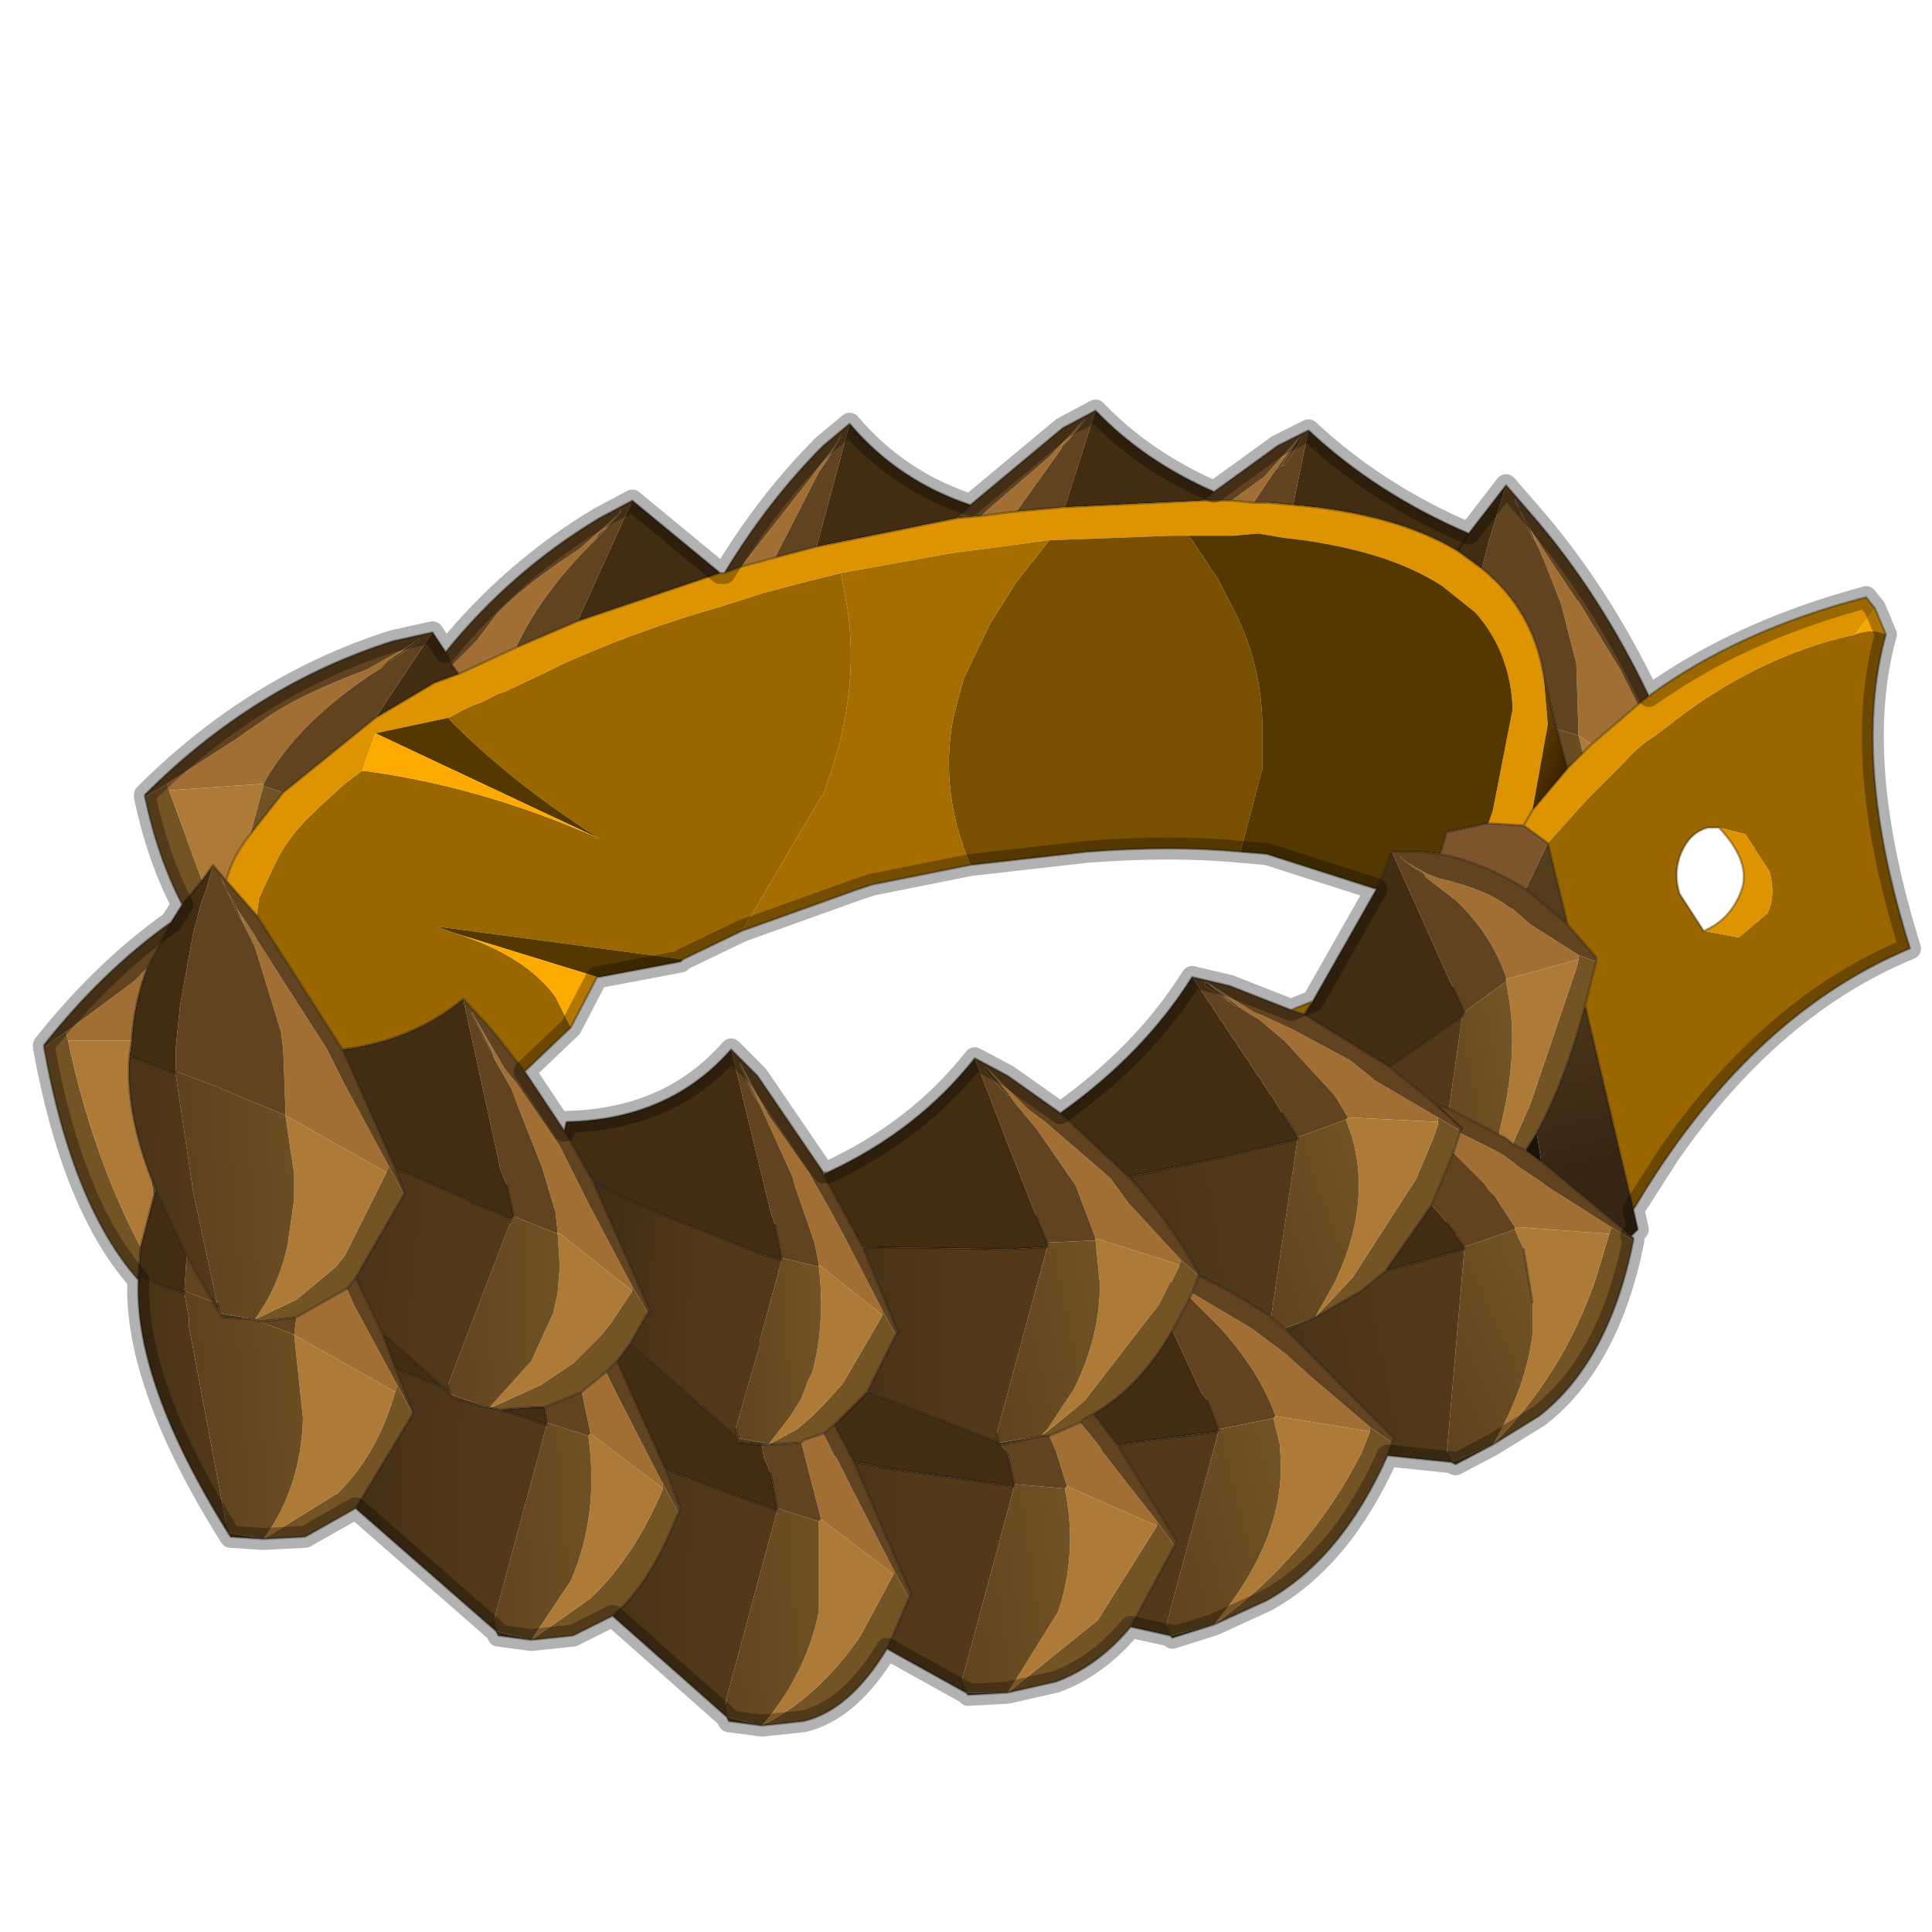 <?xml version="1.0" encoding="UTF-8" standalone="no"?>
<svg xmlns:xlink="http://www.w3.org/1999/xlink" height="440.0px" width="440.0px" xmlns="http://www.w3.org/2000/svg">
  <g transform="matrix(10.0, 0.0, 0.0, 10.0, 0.0, 0.0)">
    <use height="44.0" transform="matrix(1.0, 0.0, 0.0, 1.0, 0.0, 0.0)" width="44.0" xlink:href="#shape0"/>
  </g>
  <defs>
    <g id="shape0" transform="matrix(1.0, 0.0, 0.0, 1.0, 0.0, 0.0)">
      <path d="M44.0 44.0 L0.0 44.0 0.0 0.0 44.0 0.0 44.0 44.0" fill="#33cc33" fill-opacity="0.0" fill-rule="evenodd" stroke="none"/>
      <path d="M34.85 12.05 L35.3 12.75 35.4 12.9 35.9 13.65 35.95 13.7 36.9 15.25 37.3 16.05 36.25 16.95 35.95 16.75 35.9 15.1 35.55 13.75 35.2 12.85 35.05 12.5 34.85 12.05 M22.35 11.75 L22.45 11.65 23.9 10.4 24.7 9.55 24.4 9.95 24.2 10.15 24.15 10.25 23.15 11.65 22.35 11.75 M28.05 11.4 L28.8 10.85 29.6 9.95 29.05 10.7 28.55 11.45 28.05 11.4 M24.95 28.2 L24.5 27.0 23.6 25.7 23.1 25.1 23.0 24.95 22.45 24.3 23.4 25.25 23.8 25.55 25.25 26.8 25.3 26.85 25.7 27.4 26.9 28.7 26.85 28.8 24.95 28.2 M27.45 22.35 L28.55 23.05 28.8 23.15 29.45 23.45 30.75 24.15 31.25 24.55 31.3 24.6 32.75 25.45 32.75 25.55 30.7 25.45 30.4 24.95 29.25 23.7 28.65 23.2 28.55 23.15 28.25 22.95 27.45 22.35 M32.05 19.65 L32.5 19.9 32.75 20.0 Q33.85 20.25 34.35 20.65 L34.45 20.7 34.85 21.05 35.95 21.75 35.95 21.85 34.3 22.3 34.3 22.25 Q33.95 21.25 33.15 20.5 L32.5 20.0 32.45 19.95 32.45 19.9 32.05 19.65 M13.6 12.25 L13.5 12.35 Q12.3 13.55 11.75 14.75 L10.45 15.35 10.3 15.15 10.85 14.6 11.3 14.0 Q11.9 13.35 13.2 12.5 L14.1 11.7 13.85 11.95 13.6 12.2 13.6 12.25 M18.65 10.75 L17.65 12.7 16.9 12.9 17.0 12.75 18.45 10.9 19.05 10.1 18.65 10.75 M9.25 14.75 L8.7 15.2 Q6.8 16.4 6.0 17.85 L3.85 18.0 3.8 17.85 5.35 16.85 6.0 16.4 Q6.75 15.85 8.35 15.25 L9.25 14.75 M5.4 20.7 L5.8 21.3 5.85 21.4 7.45 23.9 7.85 24.7 8.85 26.55 8.8 26.7 6.5 25.4 6.5 25.25 6.45 23.9 6.4 23.5 5.8 21.55 5.6 21.15 5.4 20.7 M1.55 23.7 L1.5 23.5 3.05 22.35 3.35 22.05 Q3.05 22.85 3.0 23.7 L1.55 23.7 M10.8 23.15 L11.5 24.35 11.75 24.65 12.75 26.1 12.95 26.5 13.1 26.8 13.45 27.5 14.4 29.3 14.4 29.4 12.7 28.05 12.65 27.6 12.35 26.6 11.8 25.2 11.65 24.8 11.25 24.1 11.2 23.95 10.8 23.15 M18.65 28.8 L18.55 28.3 18.1 27.0 18.05 26.8 17.3 25.15 16.85 24.2 17.5 25.4 18.45 26.75 18.5 26.85 18.9 27.55 19.25 28.2 20.1 29.85 20.1 29.95 18.65 28.8 M13.25 31.7 L13.8 31.25 14.15 31.95 15.1 33.8 15.1 33.9 13.45 32.65 13.25 31.7 M18.7 34.6 L18.3 33.05 18.25 32.85 18.3 32.8 18.75 32.65 19.0 33.15 19.05 33.2 19.4 33.9 20.35 35.75 20.35 35.85 18.7 34.6 M6.7 30.4 L6.75 30.0 7.9 29.35 8.05 29.7 9.05 31.55 9.0 31.7 6.7 30.4 M36.7 27.95 L36.65 28.1 34.6 27.95 34.5 27.95 34.05 27.25 33.9 27.1 33.8 26.95 33.1 26.25 33.25 25.8 34.05 26.2 34.3 26.35 34.5 26.5 34.55 26.55 35.15 26.95 35.2 27.0 36.7 27.95 M31.2 32.5 L31.2 32.6 29.05 32.25 Q28.65 31.15 27.7 30.15 L27.1 29.55 27.15 29.45 28.5 30.25 29.3 30.85 29.85 31.35 31.2 32.5 M24.6 32.4 L25.05 32.95 25.1 33.05 26.35 34.65 26.35 34.75 24.3 33.85 24.05 33.05 23.9 32.7 24.6 32.4" fill="#a16f33" fill-rule="evenodd" stroke="none"/>
      <path d="M34.95 12.3 L34.9 12.25 34.6 11.6 34.5 11.4 34.5 11.35 34.6 11.6 34.8 11.95 34.95 12.3 M24.7 9.55 L24.7 9.6 24.4 9.95 24.7 9.55 M29.6 9.95 L29.65 10.0 29.25 10.6 29.2 10.6 29.6 9.95 M23.0 24.95 L22.95 24.95 22.4 24.35 22.45 24.3 23.0 24.95 M28.05 22.85 L27.45 22.45 27.45 22.35 28.05 22.85 M32.45 19.9 L32.4 19.9 31.9 19.55 31.9 19.5 32.0 19.6 32.05 19.65 32.45 19.9 M13.85 11.95 L13.65 12.2 13.6 12.2 13.85 11.95 M19.05 10.1 L19.15 9.9 19.15 9.95 18.8 10.55 18.75 10.6 19.05 10.1 M8.85 15.05 L9.55 14.55 9.55 14.6 8.9 15.05 8.85 15.05 M5.5 20.95 L5.45 20.9 5.15 20.25 5.05 20.05 5.05 20.0 5.15 20.25 5.35 20.6 5.5 20.95 M5.0 29.9 L5.8 30.05 5.05 30.0 5.0 29.9 M11.2 23.95 L11.15 23.9 10.75 23.1 10.75 23.05 10.8 23.15 11.2 23.95 M17.2 25.0 L17.15 24.95 16.85 24.25 16.85 24.2 17.2 25.0 M16.8 32.75 L17.35 32.85 17.5 32.9 17.35 32.9 16.8 32.85 16.8 32.75 M10.25 31.75 L11.1 32.05 10.3 31.85 10.25 31.75 M22.8 32.9 L22.75 32.85 22.8 32.85 23.7 32.7 22.85 32.9 22.8 32.9 M5.2 34.9 L6.0 35.05 5.25 35.0 5.2 34.9 M16.55 39.1 L17.35 39.3 16.6 39.2 16.55 39.1 M12.1 37.35 L11.35 37.25 11.3 37.15 12.1 37.35 M34.0 32.9 L33.15 33.35 33.05 33.3 34.0 32.9 M27.65 37.0 L26.7 37.3 26.65 37.25 27.65 37.0 M22.95 38.55 L22.05 38.6 22.0 38.55 22.95 38.55 M29.3 30.3 L29.25 30.25 29.95 30.0 29.3 30.3" fill="#523919" fill-rule="evenodd" stroke="none"/>
      <path d="M34.8 11.95 L34.85 12.05 35.05 12.5 34.95 12.3 34.8 11.95 M29.2 10.6 L29.05 10.7 29.6 9.95 29.2 10.6 M28.25 22.95 L28.1 22.9 28.05 22.85 27.45 22.35 28.25 22.95 M14.1 11.7 L14.15 11.6 14.15 11.65 13.65 12.2 13.85 11.95 14.1 11.7 M18.75 10.6 L18.65 10.75 19.05 10.1 18.75 10.6 M8.85 15.05 L8.7 15.2 9.25 14.75 9.55 14.55 8.85 15.05 M5.35 20.6 L5.4 20.7 5.6 21.15 5.5 20.95 5.35 20.6 M17.3 25.15 L17.2 25.0 16.85 24.2 17.3 25.15" fill="#664820" fill-rule="evenodd" stroke="none"/>
      <path d="M35.7 21.05 L36.35 21.8 36.35 21.9 35.95 21.75 34.85 21.05 34.45 20.7 34.35 20.65 Q33.85 20.25 32.75 20.0 L32.5 19.9 32.05 19.65 32.0 19.6 31.9 19.5 31.9 19.55 32.4 19.9 32.45 19.9 32.45 19.95 32.5 20.0 33.15 20.5 Q33.95 21.25 34.3 22.25 L34.3 22.3 34.3 22.35 33.35 23.05 33.1 22.5 33.0 22.3 31.7 19.4 32.4 19.4 32.8 19.45 Q33.8 19.65 34.75 20.25 L35.7 21.05 M34.8 11.95 L34.6 11.6 34.5 11.35 34.5 11.4 34.6 11.6 34.9 12.25 34.95 12.3 35.05 12.5 35.2 12.85 35.55 13.75 35.9 15.1 35.95 16.75 35.45 16.6 35.15 15.35 35.1 15.1 Q34.8 13.8 33.75 12.95 L33.9 12.35 34.3 11.05 34.95 11.8 Q36.45 13.55 37.55 15.85 L37.3 16.05 36.9 15.25 35.95 13.7 35.9 13.65 35.4 12.9 35.3 12.75 34.85 12.05 34.8 11.95 M21.8 11.8 L22.1 11.5 24.2 9.75 24.95 9.35 24.25 11.55 23.15 11.65 24.15 10.25 24.2 10.15 24.4 9.95 24.7 9.6 24.7 9.55 23.9 10.4 22.45 11.65 22.35 11.75 21.8 11.8 M19.35 9.65 L18.6 12.45 17.65 12.7 18.65 10.75 18.75 10.6 18.8 10.55 19.15 9.95 19.15 9.9 19.05 10.1 18.45 10.9 17.0 12.75 16.9 12.9 16.5 13.05 Q17.5 11.4 18.75 10.15 L19.35 9.65 M27.4 11.4 L27.65 11.2 29.1 10.15 29.8 9.8 29.45 11.5 28.9 11.45 28.55 11.45 29.05 10.7 29.2 10.6 29.25 10.6 29.65 10.0 29.6 9.95 28.8 10.85 28.05 11.4 27.4 11.4 M22.2 24.1 L22.95 24.5 24.15 25.35 25.7 26.8 Q26.6 27.75 27.3 29.0 L27.3 29.05 26.9 28.7 25.7 27.4 25.3 26.85 25.25 26.8 23.8 25.55 23.4 25.25 22.45 24.3 22.4 24.35 22.95 24.95 23.0 24.95 23.1 25.1 23.6 25.7 24.5 27.0 24.95 28.2 24.95 28.25 23.85 28.3 23.6 27.7 23.5 27.45 22.95 26.05 22.2 24.1 M27.15 22.25 L28.0 22.45 29.4 23.0 29.7 23.1 31.65 24.3 32.7 25.15 33.3 25.7 33.25 25.75 33.3 25.7 32.7 25.15 33.0 25.25 34.15 25.85 Q34.3 25.9 34.45 26.05 L34.75 26.2 35.1 26.45 37.15 28.15 37.2 28.2 37.2 28.25 36.7 27.95 35.2 27.0 35.15 26.95 34.55 26.55 34.5 26.5 34.3 26.35 34.05 26.2 33.25 25.8 33.25 25.75 32.75 25.45 31.3 24.6 31.25 24.55 30.75 24.15 29.45 23.45 28.8 23.15 28.55 23.05 27.45 22.35 27.45 22.45 28.05 22.85 28.1 22.9 28.25 22.95 28.55 23.15 28.65 23.2 29.25 23.7 30.4 24.95 30.7 25.45 30.65 25.5 29.55 25.9 29.2 25.35 29.05 25.1 27.15 22.25 M13.6 12.25 L13.65 12.2 14.15 11.65 14.15 11.6 14.1 11.7 13.2 12.5 Q11.9 13.35 11.3 14.0 L10.85 14.6 10.3 15.15 10.15 14.85 Q11.65 13.0 13.65 11.8 L14.4 11.4 13.15 14.15 11.75 14.75 Q12.3 13.55 13.5 12.35 L13.6 12.25 M8.7 15.2 L8.85 15.05 8.9 15.05 9.55 14.6 9.55 14.55 9.25 14.75 8.35 15.25 Q6.75 15.85 6.0 16.4 L5.35 16.85 3.8 17.85 3.3 18.15 3.3 18.1 Q5.8 15.6 8.95 14.6 L9.85 14.4 8.55 16.35 6.45 18.05 6.0 17.9 6.0 17.85 Q6.8 16.4 8.7 15.2 M5.35 20.6 L5.15 20.25 5.05 20.0 5.05 20.05 5.15 20.25 5.45 20.9 5.5 20.95 5.6 21.15 5.8 21.55 6.4 23.5 6.45 23.9 6.5 25.25 6.5 25.4 5.05 24.8 4.95 24.75 4.0 24.4 4.0 23.9 4.1 22.9 4.4 21.25 4.6 20.5 4.7 20.25 4.85 19.7 5.15 20.05 5.5 20.45 5.85 20.85 7.8 23.9 9.0 26.6 9.2 27.15 9.2 27.2 8.85 26.55 7.85 24.7 7.45 23.9 5.85 21.4 5.8 21.3 5.4 20.7 5.35 20.6 M1.5 23.5 L1.0 23.85 1.0 23.8 Q2.35 22.1 3.9 21.0 L3.35 22.05 3.05 22.35 1.5 23.5 M4.25 28.6 L4.85 29.65 4.2 29.4 4.25 28.6 M10.8 23.15 L10.75 23.05 10.75 23.1 11.15 23.9 11.2 23.95 11.25 24.1 11.65 24.8 11.8 25.2 12.35 26.6 12.65 27.6 12.7 28.05 12.7 28.1 11.7 27.7 11.55 27.0 11.4 26.65 10.55 22.75 11.2 23.45 11.95 24.4 12.85 25.75 13.5 26.9 14.8 29.85 14.75 29.9 14.4 29.3 13.45 27.5 13.1 26.8 12.95 26.5 12.75 26.1 11.75 24.65 11.5 24.35 10.8 23.15 M16.65 23.9 L17.25 24.5 18.75 26.7 18.75 26.75 19.65 28.4 20.45 30.35 20.4 30.4 20.1 29.85 19.25 28.2 18.9 27.55 18.5 26.85 18.45 26.75 17.5 25.4 16.85 24.2 16.85 24.25 17.15 24.95 17.2 25.0 17.3 25.15 18.05 26.8 18.1 27.0 18.55 28.3 18.65 28.8 18.65 28.85 17.8 28.65 17.65 27.9 17.55 27.6 16.65 23.9 M17.35 32.9 L17.5 32.9 18.25 32.85 18.3 33.05 18.7 34.6 18.65 34.65 17.7 34.35 17.55 33.55 17.4 33.2 17.35 32.9 M13.25 31.7 L13.45 32.65 13.4 32.7 12.45 32.4 12.4 32.05 13.25 31.7 M15.1 33.8 L14.15 31.95 13.8 31.25 14.05 31.0 15.15 33.45 15.5 34.35 15.45 34.45 15.1 33.8 M9.0 31.15 L9.4 32.15 9.4 32.2 9.05 31.55 8.05 29.7 7.9 29.35 8.1 29.1 8.7 30.35 9.0 31.15 M19.0 32.45 L19.45 33.3 20.75 36.3 20.7 36.4 20.35 35.75 19.4 33.9 19.05 33.2 19.0 33.15 18.75 32.65 19.0 32.45 M23.1 33.8 L22.95 33.15 22.9 33.05 22.8 32.9 22.85 32.9 23.7 32.7 23.9 32.7 24.05 33.05 24.3 33.85 24.25 33.9 23.1 33.8 M6.7 30.4 L6.6 30.35 5.9 30.1 6.75 30.0 6.7 30.4 M33.1 26.25 L33.8 26.95 33.9 27.1 34.05 27.25 34.5 27.95 34.5 28.0 33.35 28.4 33.15 28.15 33.15 28.1 32.95 27.85 32.75 27.6 32.7 27.55 32.6 27.45 33.1 26.25 M31.2 32.5 L29.85 31.35 29.3 30.85 28.5 30.25 27.15 29.45 27.3 29.05 Q28.15 29.45 28.95 30.0 L29.25 30.25 29.3 30.3 31.75 32.75 31.7 32.85 31.2 32.5 M27.1 29.55 L27.7 30.15 Q28.65 31.15 29.05 32.25 L29.0 32.3 27.75 32.55 27.5 31.9 27.35 31.7 26.7 30.3 27.1 29.55 M24.6 32.4 L24.7 32.3 24.9 32.2 25.45 32.9 26.8 35.1 26.75 35.2 26.35 34.65 25.1 33.05 25.05 32.95 24.6 32.4" fill="#61441f" fill-rule="evenodd" stroke="none"/>
      <path d="M32.45 19.9 L32.45 19.95 32.45 19.9 M13.65 12.2 L13.6 12.25 13.6 12.2 13.65 12.2" fill="#523a1a" fill-rule="evenodd" stroke="none"/>
      <path d="M36.35 21.9 L36.1 22.9 Q35.65 24.6 35.0 25.8 L34.75 26.2 34.45 26.05 34.85 25.15 35.9 22.05 35.95 21.85 35.95 21.75 36.35 21.9 M26.9 28.7 L27.3 29.05 27.15 29.45 27.1 29.55 26.7 30.3 Q25.95 31.6 24.9 32.2 L24.7 32.3 24.6 32.4 23.9 32.7 23.7 32.7 23.85 32.6 24.4 32.15 24.7 31.9 26.4 29.7 26.65 29.2 26.7 29.2 26.7 29.15 26.85 28.85 26.85 28.8 26.9 28.7 M32.75 25.45 L33.25 25.75 33.25 25.8 33.1 26.25 32.6 27.45 31.55 28.95 31.0 29.4 29.95 30.0 30.8 29.1 32.25 26.85 32.65 25.9 32.75 25.6 32.75 25.55 32.75 25.45 M3.3 18.15 L3.8 17.85 3.85 18.0 4.6 20.05 4.15 20.6 Q3.6 19.55 3.3 18.15 M8.85 26.55 L9.2 27.2 8.1 29.1 7.9 29.35 6.75 30.0 5.9 30.1 5.8 30.05 6.75 29.6 7.65 28.85 7.85 28.6 8.8 26.7 8.85 26.55 M1.5 23.5 L1.55 23.7 Q2.1 26.3 3.2 28.4 L3.15 29.05 3.15 29.15 Q1.65 27.45 1.0 23.85 L1.5 23.5 M14.4 29.3 L14.75 29.9 14.35 30.6 14.05 31.0 13.8 31.25 13.25 31.7 12.4 32.05 12.1 32.05 11.4 32.1 11.1 32.05 11.2 32.05 12.3 31.55 13.05 31.05 13.45 30.65 13.7 30.4 13.9 30.15 14.4 29.4 14.4 29.3 M20.1 29.85 L20.4 30.4 19.75 31.7 19.0 32.45 18.75 32.65 18.3 32.8 18.25 32.85 17.5 32.9 18.15 32.55 18.5 32.25 18.75 32.0 19.2 31.5 20.1 29.95 20.1 29.85 M15.1 33.9 L15.1 33.8 15.45 34.45 Q14.8 36.1 13.95 36.8 L13.05 37.25 12.1 37.35 13.45 36.4 Q14.45 35.45 15.1 33.9 M9.4 32.2 L8.1 34.35 6.95 35.0 6.0 35.05 7.7 34.0 Q8.6 33.1 9.0 31.7 L9.05 31.55 9.4 32.2 M20.35 35.85 L20.35 35.75 20.7 36.4 20.2 37.55 Q19.35 38.95 18.3 39.2 L17.35 39.3 Q18.65 38.65 19.6 37.25 L20.35 35.85 M36.7 27.95 L37.2 28.25 Q36.65 31.0 35.05 32.25 L34.0 32.9 Q35.6 31.3 36.35 29.1 L36.65 28.1 36.7 27.95 M31.6 33.15 Q30.55 35.5 28.85 36.45 L27.65 37.0 Q29.8 35.45 31.0 33.1 L31.2 32.6 31.2 32.5 31.7 32.85 31.6 33.15 M25.75 37.05 Q25.0 37.95 24.05 38.3 L22.95 38.55 25.0 36.9 26.35 34.75 26.35 34.65 26.75 35.2 25.75 37.05" fill="#745425" fill-rule="evenodd" stroke="none"/>
      <path d="M34.3 11.05 L33.9 12.35 33.75 12.95 33.2 12.55 33.45 12.15 34.3 11.05 M29.8 9.8 Q31.35 11.25 33.45 12.15 L33.2 12.55 Q31.8 11.7 29.45 11.5 L29.8 9.8 M22.1 11.5 L21.8 11.8 18.6 12.45 19.35 9.65 Q20.45 10.95 22.1 11.5 M24.25 11.55 L24.95 9.35 Q26.05 10.5 27.65 11.2 L27.4 11.4 24.25 11.55 M31.35 20.25 L31.7 19.4 33.0 22.3 33.1 22.5 33.35 23.05 33.3 23.15 31.65 24.3 29.7 23.1 29.9 22.8 31.35 20.25 M22.2 24.1 L22.95 26.05 23.5 27.45 23.6 27.7 23.85 28.3 23.85 28.4 23.0 28.45 19.65 28.4 18.75 26.75 18.85 26.7 Q20.9 25.75 22.2 24.1 M25.7 26.8 L24.15 25.35 Q26.05 24.0 27.15 22.25 L29.05 25.1 29.2 25.35 29.55 25.9 29.55 25.95 27.65 26.4 25.7 26.8 M13.15 14.15 L14.4 11.4 16.4 13.05 13.15 14.15 M10.15 14.85 L10.3 15.15 10.45 15.35 9.9 15.55 8.55 16.35 9.85 14.4 10.15 14.85 M3.9 21.0 L4.15 20.6 4.6 20.05 4.85 19.7 4.7 20.25 4.6 20.5 4.4 21.25 4.1 22.9 4.0 23.9 4.0 24.4 4.0 24.45 3.6 24.3 2.95 24.05 3.0 23.7 Q3.05 22.85 3.35 22.05 L3.9 21.0 M9.0 26.6 L7.8 23.9 Q9.4 23.7 10.55 22.75 L11.4 26.65 11.55 27.0 11.7 27.7 11.65 27.75 11.6 27.75 11.5 27.7 11.3 27.6 10.75 27.4 10.7 27.35 9.0 26.6 M3.15 29.05 L3.2 28.4 3.5 27.25 3.55 27.1 4.25 28.6 4.2 29.4 4.2 29.45 4.05 29.4 3.75 29.3 3.15 29.05 M13.5 26.9 L12.85 25.75 12.9 25.55 Q15.25 25.5 16.65 23.9 L17.55 27.6 17.65 27.9 17.8 28.65 17.8 28.7 17.3 28.55 15.3 27.75 Q14.2 27.3 13.5 26.9 M14.35 30.6 L16.8 32.75 16.8 32.85 17.35 32.9 17.4 33.2 17.55 33.55 17.7 34.35 17.7 34.4 16.45 33.95 15.15 33.45 14.05 31.0 14.35 30.6 M11.4 32.1 L12.1 32.05 12.4 32.05 12.45 32.4 12.45 32.45 11.85 32.25 11.5 32.15 11.4 32.1 M10.1 31.6 L9.0 31.15 8.7 30.35 10.1 31.6 M19.0 32.45 L19.75 31.7 22.75 32.85 22.8 32.9 22.9 33.05 22.95 33.15 23.1 33.8 23.1 33.85 20.25 33.45 19.8 33.35 19.45 33.3 19.0 32.45 M31.55 28.95 L32.6 27.45 32.7 27.55 32.75 27.6 32.95 27.85 33.15 28.1 33.15 28.15 33.35 28.4 33.35 28.45 31.55 28.95 M27.75 32.55 L27.75 32.6 27.35 32.65 25.45 32.9 24.9 32.2 Q25.95 31.6 26.7 30.3 L27.35 31.7 27.5 31.9 27.75 32.55" fill="#422d13" fill-rule="evenodd" stroke="none"/>
      <path d="M24.95 28.25 L24.95 28.2 26.85 28.8 26.85 28.85 26.7 29.15 26.7 29.2 26.65 29.2 26.4 29.7 24.7 31.9 24.4 32.15 23.85 32.6 23.7 32.7 23.85 32.55 24.25 31.95 24.45 31.65 Q25.05 30.45 25.05 29.25 L24.95 28.25 M35.95 16.75 L36.25 16.95 36.05 17.15 35.95 16.75 M34.3 22.3 L35.95 21.85 35.9 22.05 34.85 25.15 34.45 26.05 Q34.3 25.9 34.15 25.85 L34.15 25.75 Q34.6 24.0 34.35 22.65 L34.3 22.35 34.3 22.3 M6.0 17.85 L6.0 17.9 5.7 19.0 Q5.3 19.5 5.15 20.05 L4.85 19.7 4.6 20.05 3.85 18.0 6.0 17.85 M3.2 28.4 Q2.1 26.3 1.55 23.7 L3.0 23.7 2.95 24.05 Q2.85 25.3 3.45 26.85 L3.5 27.25 3.2 28.4 M5.8 30.05 Q6.35 29.3 6.55 28.35 L6.7 27.3 6.7 26.75 6.5 25.4 8.8 26.7 7.85 28.6 7.65 28.85 6.75 29.6 5.8 30.05 M12.7 28.1 L12.7 28.05 14.4 29.4 13.9 30.15 13.7 30.4 13.45 30.65 13.05 31.05 12.3 31.55 11.2 32.05 11.1 32.05 11.15 32.05 12.1 31.0 12.6 29.9 12.7 29.45 12.75 28.85 12.7 28.1 M18.65 28.85 L18.65 28.8 20.1 29.95 19.2 31.5 18.75 32.0 18.5 32.25 18.15 32.55 17.5 32.9 18.0 32.25 18.25 31.85 18.4 31.45 18.5 31.25 Q18.8 30.15 18.65 28.85 M13.45 32.65 L15.1 33.9 Q14.45 35.45 13.45 36.4 L12.1 37.35 13.0 36.0 Q13.65 34.5 13.4 32.7 L13.45 32.65 M18.7 34.6 L20.35 35.85 19.6 37.25 Q18.65 38.65 17.35 39.3 18.35 38.15 18.65 36.7 L18.65 34.65 18.7 34.6 M6.0 35.05 Q6.85 33.9 6.9 32.3 L6.7 30.4 9.0 31.7 Q8.6 33.1 7.7 34.0 L6.0 35.05 M34.5 27.95 L34.6 27.95 36.65 28.1 36.35 29.1 Q35.6 31.3 34.0 32.9 34.75 31.6 34.9 30.4 L34.9 29.65 34.7 28.45 34.5 28.0 34.5 27.95 M32.75 25.55 L32.75 25.6 32.65 25.9 32.25 26.85 30.8 29.1 29.95 30.0 30.4 29.2 Q31.35 27.2 30.65 25.5 L30.7 25.45 32.75 25.55 M29.05 32.25 L31.2 32.6 31.0 33.1 Q29.8 35.45 27.65 37.0 29.35 34.95 29.15 33.0 L29.15 32.9 29.0 32.3 29.05 32.25 M24.3 33.85 L26.35 34.75 25.0 36.9 22.95 38.55 24.1 36.7 Q24.55 35.35 24.25 33.9 L24.3 33.85" fill="#ad7a37" fill-rule="evenodd" stroke="none"/>
      <path d="M6.0 17.9 L6.45 18.05 5.7 19.0 6.0 17.9" fill="url(#gradient0)" fill-rule="evenodd" stroke="none"/>
      <path d="M3.45 26.85 L3.55 27.1 3.5 27.25 3.45 26.85" fill="url(#gradient1)" fill-rule="evenodd" stroke="none"/>
      <path d="M35.45 16.6 L35.95 16.75 36.05 17.15 35.7 17.5 35.45 16.6" fill="url(#gradient2)" fill-rule="evenodd" stroke="none"/>
      <path d="M42.95 14.45 Q42.65 14.3 42.25 14.45 L42.7 13.85 42.95 14.45" fill="#f9a800" fill-rule="evenodd" stroke="none"/>
      <path d="M42.25 14.45 Q42.65 14.3 42.95 14.45 42.15 17.3 43.5 21.6 39.8 23.15 37.2 27.55 L36.1 22.9 36.35 21.9 36.35 21.8 35.7 21.05 35.25 19.2 36.15 18.2 37.0 17.35 Q37.3 17.0 37.7 16.75 L37.9 16.6 Q39.95 14.95 42.25 14.45 M38.8 21.2 L39.6 21.35 40.25 20.8 Q40.45 20.4 40.3 19.85 L39.75 19.0 39.15 18.85 38.9 18.85 Q38.5 18.95 38.3 19.4 38.1 19.85 38.25 20.35 L38.8 21.2 M5.85 20.85 L5.85 20.8 5.9 20.45 6.25 19.7 Q6.55 19.05 7.15 18.5 L7.25 18.4 7.85 17.85 8.25 17.55 Q10.95 17.9 13.65 19.1 11.55 17.75 10.2 16.35 L10.4 16.25 Q10.65 16.1 10.95 16.0 L11.35 15.8 11.5 15.75 12.35 15.35 12.75 15.15 Q14.3 14.45 15.95 13.95 L16.3 13.85 17.4 13.5 18.35 13.25 19.15 13.05 19.3 13.85 Q19.55 15.55 19.0 17.35 L18.75 18.1 18.7 18.15 16.9 21.2 15.55 21.85 9.95 21.1 10.35 21.25 Q11.95 21.75 12.65 22.7 L13.0 23.4 11.95 24.4 11.2 23.45 10.55 22.75 Q9.4 23.7 7.8 23.9 L5.85 20.85" fill="#996600" fill-rule="evenodd" stroke="none"/>
      <path d="M42.7 13.85 L42.25 14.45 Q39.95 14.95 37.9 16.6 L37.7 16.75 Q37.3 17.0 37.0 17.35 L36.15 18.2 35.25 19.2 34.7 18.8 33.9 18.75 34.0 18.45 34.45 16.15 Q34.4 14.85 33.6 13.95 L32.85 13.35 Q31.55 12.5 29.25 12.25 L28.65 12.15 28.1 12.2 27.25 12.2 27.05 12.2 26.7 12.2 24.0 12.3 23.9 12.3 22.8 12.45 21.65 12.6 21.1 12.7 19.15 13.05 18.35 13.25 17.4 13.5 16.3 13.85 15.95 13.95 Q14.3 14.45 12.75 15.15 L12.35 15.35 11.5 15.75 11.35 15.8 10.95 16.0 Q10.65 16.1 10.4 16.25 L10.2 16.35 8.55 16.7 8.25 17.55 7.85 17.85 7.25 18.4 7.15 18.5 Q6.55 19.05 6.25 19.7 L5.9 20.45 5.85 20.8 5.85 20.85 5.5 20.45 5.15 20.05 Q5.3 19.5 5.7 19.0 L6.45 18.05 8.55 16.35 9.9 15.55 10.45 15.35 11.75 14.75 13.15 14.15 16.4 13.05 16.5 13.05 16.9 12.9 17.65 12.7 18.6 12.45 21.8 11.8 22.35 11.75 23.15 11.65 24.25 11.55 27.4 11.4 28.05 11.4 28.55 11.45 28.9 11.45 29.45 11.5 Q31.8 11.7 33.2 12.55 L33.75 12.95 Q34.8 13.8 35.1 15.1 L35.15 15.35 35.25 16.5 34.9 18.45 34.7 18.8 34.9 18.45 35.7 17.5 36.05 17.15 36.25 16.95 37.3 16.05 37.55 15.85 Q39.6 14.35 42.5 13.6 L42.7 13.85 M39.15 18.85 L39.75 19.0 40.3 19.85 Q40.45 20.4 40.25 20.8 L39.6 21.35 38.8 21.2 Q39.4 20.95 39.65 20.3 39.9 19.65 39.15 18.85 M18.75 26.75 L18.75 26.7 18.85 26.7 18.75 26.75" fill="#de9400" fill-rule="evenodd" stroke="none"/>
      <path d="M23.9 12.3 L24.0 12.3 26.7 12.2 27.05 12.2 27.15 12.3 27.75 13.2 28.0 13.7 Q28.75 15.05 28.75 16.6 L28.75 17.1 28.75 17.5 28.25 19.4 Q26.7 19.25 24.75 19.4 L22.1 19.7 Q21.4 18.05 21.7 16.4 L21.8 16.0 21.95 15.45 22.55 14.2 23.15 13.25 23.9 12.3" fill="#785000" fill-rule="evenodd" stroke="none"/>
      <path d="M27.05 12.2 L27.25 12.2 28.1 12.2 28.65 12.15 29.25 12.25 Q31.55 12.5 32.85 13.35 L33.6 13.95 Q34.4 14.85 34.45 16.15 L34.0 18.45 33.9 18.75 33.2 18.9 32.95 18.95 32.8 19.45 32.4 19.4 31.7 19.4 31.35 20.25 28.85 19.45 28.25 19.4 28.75 17.5 28.75 17.1 28.75 16.6 Q28.75 15.05 28.0 13.7 L27.75 13.2 27.15 12.3 27.05 12.2 M8.55 16.7 L10.2 16.35 Q11.55 17.75 13.65 19.1 L8.55 16.7 M15.55 21.85 L15.5 21.9 13.65 22.25 13.6 22.25 10.35 21.25 9.95 21.1 15.55 21.85" fill="#543800" fill-rule="evenodd" stroke="none"/>
      <path d="M29.4 23.0 L29.9 22.8 29.7 23.1 29.4 23.0" fill="url(#gradient3)" fill-rule="evenodd" stroke="none"/>
      <path d="M35.15 15.35 L35.45 16.6 35.7 17.5 34.9 18.45 35.25 16.5 35.15 15.35" fill="url(#gradient4)" fill-rule="evenodd" stroke="none"/>
      <path d="M33.9 18.75 L34.7 18.8 35.25 19.2 34.75 20.25 Q33.8 19.65 32.8 19.45 L32.95 18.95 33.2 18.9 33.9 18.75" fill="#7e542c" fill-rule="evenodd" stroke="none"/>
      <path d="M35.25 19.2 L35.7 21.05 34.75 20.25 35.25 19.2 M36.1 22.9 L37.2 27.55 37.3 28.0 37.15 28.15 35.1 26.45 35.0 25.8 Q35.65 24.6 36.1 22.9" fill="url(#gradient5)" fill-rule="evenodd" stroke="none"/>
      <path d="M35.1 26.45 L34.75 26.2 35.0 25.8 35.1 26.45" fill="url(#gradient6)" fill-rule="evenodd" stroke="none"/>
      <path d="M23.9 12.3 L23.15 13.25 22.55 14.2 21.95 15.45 21.8 16.0 21.7 16.4 Q21.4 18.05 22.1 19.7 L19.85 20.15 19.55 20.25 16.9 21.2 18.7 18.15 18.75 18.1 19.0 17.35 Q19.55 15.55 19.3 13.85 L19.15 13.05 21.1 12.7 21.65 12.6 22.8 12.45 23.9 12.3" fill="#a66e00" fill-rule="evenodd" stroke="none"/>
      <path d="M8.25 17.55 L8.55 16.7 13.65 19.1 Q10.95 17.9 8.25 17.55 M13.6 22.25 L13.0 23.4 12.65 22.7 Q11.95 21.75 10.35 21.25 L13.6 22.25" fill="#ffaa00" fill-rule="evenodd" stroke="none"/>
      <path d="M33.35 23.05 L34.3 22.35 34.35 22.65 Q34.6 24.0 34.15 25.75 L34.15 25.85 33.0 25.25 33.3 23.15 33.35 23.05" fill="url(#gradient7)" fill-rule="evenodd" stroke="none"/>
      <path d="M32.7 25.15 L31.65 24.3 33.3 23.15 33.0 25.25 32.7 25.15" fill="url(#gradient8)" fill-rule="evenodd" stroke="none"/>
      <path d="M34.5 28.0 L34.7 28.45 34.9 29.65 34.9 30.4 Q34.75 31.6 34.0 32.9 L33.05 33.3 32.95 33.1 33.35 28.45 33.35 28.4 34.5 28.0" fill="url(#gradient9)" fill-rule="evenodd" stroke="none"/>
      <path d="M29.95 30.0 L31.0 29.4 31.55 28.95 33.35 28.45 32.95 33.1 33.05 33.3 31.6 33.15 31.7 32.85 31.75 32.75 29.3 30.3 29.95 30.0" fill="url(#gradient10)" fill-rule="evenodd" stroke="none"/>
      <path d="M30.65 25.5 Q31.35 27.2 30.4 29.2 L29.95 30.0 29.25 30.25 28.95 30.0 29.55 25.95 29.55 25.9 30.65 25.5" fill="url(#gradient11)" fill-rule="evenodd" stroke="none"/>
      <path d="M27.3 29.05 L27.3 29.0 Q26.6 27.75 25.7 26.8 L27.65 26.4 29.55 25.95 28.95 30.0 Q28.15 29.45 27.3 29.05" fill="url(#gradient12)" fill-rule="evenodd" stroke="none"/>
      <path d="M29.0 32.3 L29.15 32.9 29.15 33.0 Q29.35 34.95 27.65 37.0 L26.65 37.25 26.55 37.05 27.75 32.6 27.75 32.55 29.0 32.3" fill="url(#gradient13)" fill-rule="evenodd" stroke="none"/>
      <path d="M26.65 37.25 L25.75 37.05 26.75 35.2 26.8 35.1 25.45 32.9 27.35 32.65 27.75 32.6 26.55 37.05 26.65 37.25" fill="url(#gradient14)" fill-rule="evenodd" stroke="none"/>
      <path d="M19.45 33.3 L19.8 33.35 20.25 33.45 23.1 33.85 21.9 38.3 22.0 38.55 20.2 37.55 20.7 36.4 20.75 36.3 19.45 33.3" fill="url(#gradient15)" fill-rule="evenodd" stroke="none"/>
      <path d="M23.1 33.85 L23.1 33.8 24.25 33.9 Q24.55 35.35 24.1 36.7 L22.95 38.55 22.0 38.55 21.9 38.3 23.1 33.85" fill="url(#gradient16)" fill-rule="evenodd" stroke="none"/>
      <path d="M20.4 30.4 L20.45 30.35 19.65 28.4 23.0 28.45 23.85 28.4 22.7 32.65 22.75 32.85 19.75 31.7 20.4 30.4" fill="url(#gradient17)" fill-rule="evenodd" stroke="none"/>
      <path d="M23.85 28.3 L24.95 28.25 25.05 29.25 Q25.05 30.45 24.45 31.65 L24.25 31.95 23.85 32.55 23.7 32.7 22.8 32.85 22.75 32.85 22.7 32.65 23.85 28.4 23.85 28.3" fill="url(#gradient18)" fill-rule="evenodd" stroke="none"/>
      <path d="M15.15 33.45 L16.45 33.95 17.7 34.4 16.5 38.85 16.55 39.1 13.95 36.8 Q14.8 36.1 15.45 34.45 L15.5 34.35 15.15 33.45" fill="url(#gradient19)" fill-rule="evenodd" stroke="none"/>
      <path d="M17.7 34.4 L17.7 34.35 18.65 34.65 18.65 36.7 Q18.35 38.15 17.35 39.3 L16.55 39.1 16.5 38.85 17.7 34.4" fill="url(#gradient20)" fill-rule="evenodd" stroke="none"/>
      <path d="M17.8 28.65 L18.65 28.85 Q18.8 30.15 18.5 31.25 L18.4 31.45 18.25 31.85 18.0 32.25 17.5 32.9 17.35 32.85 16.8 32.75 16.75 32.55 17.3 30.65 17.3 30.55 17.8 28.7 17.8 28.65" fill="url(#gradient21)" fill-rule="evenodd" stroke="none"/>
      <path d="M14.75 29.9 L14.8 29.85 13.5 26.9 Q14.2 27.3 15.3 27.75 L17.3 28.55 17.8 28.7 17.3 30.55 17.3 30.65 16.75 32.55 16.8 32.75 14.35 30.6 14.75 29.9" fill="url(#gradient22)" fill-rule="evenodd" stroke="none"/>
      <path d="M12.45 32.45 L12.45 32.4 13.4 32.7 Q13.65 34.5 13.0 36.0 L12.1 37.35 11.3 37.15 11.25 36.9 12.45 32.45" fill="url(#gradient23)" fill-rule="evenodd" stroke="none"/>
      <path d="M11.4 32.1 L11.5 32.15 11.85 32.25 12.45 32.45 11.25 36.9 11.3 37.15 8.1 34.35 9.4 32.2 9.4 32.15 9.0 31.15 10.1 31.6 10.25 31.75 10.3 31.85 11.1 32.05 11.4 32.1" fill="url(#gradient24)" fill-rule="evenodd" stroke="none"/>
      <path d="M11.7 27.7 L12.7 28.1 12.75 28.85 12.7 29.45 12.6 29.9 12.1 31.0 11.15 32.05 11.1 32.05 10.25 31.75 10.2 31.55 11.6 27.9 11.65 27.85 11.65 27.75 11.7 27.7" fill="url(#gradient25)" fill-rule="evenodd" stroke="none"/>
      <path d="M9.2 27.2 L9.2 27.15 9.0 26.6 10.7 27.35 10.75 27.4 11.3 27.6 11.5 27.7 11.6 27.75 11.65 27.75 11.65 27.85 11.6 27.9 10.2 31.55 10.25 31.75 10.1 31.6 8.7 30.35 8.1 29.1 9.2 27.2" fill="url(#gradient26)" fill-rule="evenodd" stroke="none"/>
      <path d="M3.15 29.15 L3.15 29.05 3.75 29.3 4.05 29.4 4.2 29.45 4.3 30.0 4.3 30.15 4.3 30.2 5.15 34.7 5.2 34.9 5.25 35.0 Q3.05 31.5 3.15 29.15" fill="url(#gradient27)" fill-rule="evenodd" stroke="none"/>
      <path d="M4.85 29.65 L5.05 30.0 5.8 30.05 5.9 30.1 6.6 30.35 6.7 30.4 6.9 32.3 Q6.85 33.9 6.0 35.05 L5.2 34.9 5.15 34.7 4.3 30.2 4.3 30.15 4.3 30.0 4.2 29.45 4.2 29.4 4.85 29.65" fill="url(#gradient28)" fill-rule="evenodd" stroke="none"/>
      <path d="M4.0 24.4 L4.95 24.75 5.05 24.8 6.5 25.4 6.7 26.75 6.7 27.3 6.55 28.35 Q6.35 29.3 5.8 30.05 L5.0 29.9 4.95 29.7 4.4 27.15 4.2 25.8 4.0 24.45 4.0 24.4" fill="url(#gradient29)" fill-rule="evenodd" stroke="none"/>
      <path d="M2.95 24.05 L3.6 24.3 4.0 24.45 4.2 25.8 4.4 27.15 4.95 29.7 5.0 29.9 5.05 30.0 4.85 29.65 4.25 28.6 3.55 27.1 3.45 26.85 Q2.85 25.3 2.95 24.05" fill="url(#gradient30)" fill-rule="evenodd" stroke="none"/>
      <path d="M42.95 14.45 L42.7 13.85 M35.25 19.2 L35.7 21.05 36.35 21.8 36.35 21.9 36.1 22.9 37.2 27.55 Q39.8 23.15 43.5 21.6 42.15 17.3 42.95 14.45 M37.55 15.85 Q39.6 14.35 42.5 13.6 L42.7 13.85 M37.3 16.05 L37.55 15.85 Q36.45 13.55 34.95 11.8 L34.3 11.05 M33.75 12.95 Q34.8 13.8 35.1 15.1 L35.15 15.35 35.45 16.6 35.7 17.5 34.9 18.45 M29.8 9.8 Q31.35 11.25 33.45 12.15 L34.3 11.05 M22.1 11.5 L21.8 11.8 22.35 11.75 23.15 11.65 24.25 11.55 27.4 11.4 28.05 11.4 28.55 11.45 28.9 11.45 29.45 11.5 Q31.8 11.7 33.2 12.55 L33.75 12.95 M24.95 9.35 L24.2 9.75 22.1 11.5 Q20.45 10.95 19.35 9.65 M18.6 12.45 L21.8 11.8 M33.9 18.75 L34.7 18.8 34.9 18.45 M28.25 19.4 L28.85 19.45 31.35 20.25 31.7 19.4 32.4 19.4 32.8 19.45 32.95 18.95 33.2 18.9 33.9 18.75 M27.65 11.2 L27.4 11.4 M29.8 9.8 L29.1 10.15 27.65 11.2 Q26.05 10.5 24.95 9.35 M22.1 19.7 L24.75 19.4 Q26.7 19.25 28.25 19.4 M24.15 25.35 L22.95 24.5 22.2 24.1 M23.6 27.7 L23.85 28.3 23.85 28.4 23.0 28.45 19.65 28.4 18.75 26.75 18.75 26.7 18.85 26.7 Q20.9 25.75 22.2 24.1 M27.3 29.05 L27.3 29.0 Q26.6 27.75 25.7 26.8 L24.15 25.35 Q26.05 24.0 27.15 22.25 L28.0 22.45 29.4 23.0 29.9 22.8 31.35 20.25 M33.25 25.75 L33.3 25.7 32.7 25.15 31.65 24.3 29.7 23.1 29.4 23.0 M29.7 23.1 L29.9 22.8 M36.05 17.15 L36.25 16.95 37.3 16.05 M35.7 17.5 L36.05 17.15 M35.25 19.2 L34.7 18.8 M33.1 22.5 L33.35 23.05 33.3 23.15 31.65 24.3 M33.0 25.25 L34.15 25.85 M34.75 20.25 Q33.8 19.65 32.8 19.45 M38.8 21.2 L38.25 20.35 Q38.1 19.85 38.3 19.4 38.5 18.95 38.9 18.85 L39.15 18.85 Q39.9 19.65 39.65 20.3 39.4 20.95 38.8 21.2 M35.7 21.05 L34.75 20.25 M33.2 12.55 L33.45 12.15 M11.75 14.75 L13.15 14.15 16.4 13.05 14.4 11.4 13.65 11.8 Q11.65 13.0 10.15 14.85 L10.3 15.15 M17.65 12.7 L18.6 12.45 M16.9 12.9 L17.65 12.7 M16.5 13.05 Q17.5 11.4 18.75 10.15 L19.35 9.65 M6.45 18.05 L8.55 16.35 9.9 15.55 10.45 15.35 10.3 15.15 M9.85 14.4 L8.95 14.6 Q5.8 15.6 3.3 18.1 L3.3 18.15 M16.9 21.2 L19.55 20.25 19.85 20.15 22.1 19.7 M3.9 21.0 L4.15 20.6 Q3.6 19.55 3.3 18.15 M4.85 19.7 L4.6 20.05 4.15 20.6 M9.2 27.2 L9.2 27.15 9.0 26.6 7.8 23.9 5.85 20.85 5.5 20.45 5.15 20.05 4.85 19.7 M1.0 23.85 Q1.65 27.45 3.15 29.15 L3.15 29.05 3.2 28.4 M3.0 23.7 Q3.05 22.85 3.35 22.05 M1.0 23.85 L1.0 23.8 Q2.35 22.1 3.9 21.0 L3.35 22.05 M4.0 24.45 L4.0 24.4 M2.95 24.05 L3.6 24.3 4.0 24.45 M4.95 29.7 L5.0 29.9 M3.0 23.7 L2.95 24.05 Q2.85 25.3 3.45 26.85 L3.55 27.1 4.25 28.6 4.85 29.65 5.05 30.0 5.0 29.9 M5.15 20.05 Q5.3 19.5 5.7 19.0 L6.45 18.05 M16.5 13.05 L16.9 12.9 M16.4 13.05 L16.5 13.05 M10.45 15.35 L11.75 14.75 M14.75 29.9 L14.8 29.85 13.5 26.9 12.85 25.75 11.95 24.4 11.2 23.45 10.55 22.75 M11.55 27.0 L11.7 27.7 11.65 27.75 11.6 27.75 11.5 27.7 11.3 27.6 10.75 27.4 10.7 27.35 9.0 26.6 M13.6 22.25 L13.0 23.4 11.95 24.4 M15.55 21.85 L15.5 21.9 13.65 22.25 13.6 22.25 M16.9 21.2 L15.55 21.85 M18.75 26.7 L17.25 24.5 16.65 23.9 M17.65 27.9 L17.8 28.65 17.8 28.7 17.3 28.55 15.3 27.75 Q14.2 27.3 13.5 26.9 M20.4 30.4 L20.45 30.35 19.65 28.4 M7.8 23.9 Q9.4 23.7 10.55 22.75 M9.85 14.4 L10.15 14.85 M18.75 26.75 L18.85 26.7 M16.75 32.55 L16.8 32.75 16.8 32.85 17.35 32.9 17.5 32.9 M12.85 25.75 L12.9 25.55 Q15.25 25.5 16.65 23.9 M10.2 31.55 L10.25 31.75 10.1 31.6 9.0 31.15 9.4 32.15 9.4 32.2 8.1 34.35 11.3 37.15 11.25 36.9 M14.75 29.9 L14.35 30.6 16.8 32.75 M13.8 31.25 L13.25 31.7 M13.8 31.25 L14.05 31.0 14.35 30.6 M14.05 31.0 L15.15 33.45 16.45 33.95 17.7 34.4 17.7 34.35 17.55 33.55 M12.4 32.05 L12.1 32.05 11.4 32.1 11.5 32.15 11.85 32.25 12.45 32.45 12.45 32.4 12.4 32.05 13.25 31.7 M11.1 32.05 L10.3 31.85 10.25 31.75 M11.4 32.1 L11.1 32.05 M19.75 31.7 L19.0 32.45 19.45 33.3 19.8 33.35 20.25 33.45 23.1 33.85 23.1 33.8 22.95 33.15 22.9 33.05 M22.8 32.9 L22.75 32.85 19.75 31.7 20.4 30.4 M18.75 32.65 L18.3 32.8 18.25 32.85 17.5 32.9 M19.0 32.45 L18.75 32.65 M15.15 33.45 L15.5 34.35 15.45 34.45 Q14.8 36.1 13.95 36.8 L16.55 39.1 16.5 38.85 M6.75 30.0 L5.9 30.1 5.8 30.05 5.05 30.0 M6.75 30.0 L7.9 29.35 8.1 29.1 9.2 27.2 M8.7 30.35 L8.1 29.1 M3.55 27.1 L3.5 27.25 3.2 28.4 M3.15 29.05 L3.75 29.3 4.05 29.4 4.2 29.45 4.2 29.4 M5.15 34.7 L5.2 34.9 M5.25 35.0 L5.2 34.9 M6.0 35.05 L5.25 35.0 Q3.05 31.5 3.15 29.15 M8.1 34.35 L6.95 35.0 6.0 35.05 M10.1 31.6 L8.7 30.35 9.0 31.15 M17.35 39.3 L16.6 39.2 16.55 39.1 M20.2 37.55 Q19.35 38.95 18.3 39.2 L17.35 39.3 M12.1 37.35 L11.35 37.25 11.3 37.15 M12.1 37.35 L13.05 37.25 13.95 36.8 M37.2 28.25 L37.2 28.2 37.15 28.15 35.1 26.45 34.75 26.2 34.45 26.05 Q34.3 25.9 34.15 25.85 M33.25 25.8 L33.1 26.25 M34.0 32.9 L35.05 32.25 Q36.65 31.0 37.2 28.25 M37.2 27.55 L37.3 28.0 37.15 28.15 M34.75 26.2 L35.0 25.8 Q35.65 24.6 36.1 22.9 M33.25 25.75 L33.25 25.8 M29.95 30.0 L31.0 29.4 31.55 28.95 32.6 27.45 33.1 26.25 M34.7 28.45 L34.9 29.65 M34.0 32.9 L33.15 33.35 33.05 33.3 31.6 33.15 Q30.55 35.5 28.85 36.45 L27.65 37.0 26.7 37.3 26.65 37.25 25.75 37.05 Q25.0 37.95 24.05 38.3 L22.95 38.55 22.05 38.6 22.0 38.55 20.2 37.55 20.7 36.4 20.75 36.3 19.45 33.3 M33.35 28.45 L33.35 28.4 33.15 28.15 33.15 28.1 32.95 27.85 M32.7 25.15 L33.0 25.25 M31.55 28.95 L33.35 28.45 M32.95 33.1 L33.05 33.3 M27.15 29.45 L27.1 29.55 26.7 30.3 M27.75 32.55 L27.75 32.6 27.35 32.65 25.45 32.9 24.9 32.2 Q25.95 31.6 26.7 30.3 M26.55 37.05 L26.65 37.25 M31.7 32.85 L31.75 32.75 29.3 30.3 29.25 30.25 28.95 30.0 Q28.15 29.45 27.3 29.05 L27.15 29.45 M31.7 32.85 L31.6 33.15 M29.55 25.9 L29.55 25.95 27.65 26.4 25.7 26.8 M29.2 25.35 L29.55 25.9 M27.5 31.9 L27.75 32.55 M29.95 30.0 L29.3 30.3 M22.7 32.65 L22.75 32.85 M24.9 32.2 L24.7 32.3 24.6 32.4 23.9 32.7 23.7 32.7 22.85 32.9 22.8 32.9 M26.75 35.2 L26.8 35.1 25.45 32.9 M26.75 35.2 L25.75 37.05 M21.9 38.3 L22.0 38.55" fill="none" stroke="#000000" stroke-linecap="round" stroke-linejoin="round" stroke-opacity="0.302" stroke-width="0.05"/>
      <path d="M43.5 21.6 Q40.35 22.9 38.0 26.3 L37.2 27.55 37.3 28.0 37.15 28.15 37.2 28.2 37.2 28.25 Q36.65 31.0 35.05 32.25 L34.0 32.9 33.15 33.35 33.05 33.3 31.6 33.15 Q30.55 35.5 28.85 36.45 L27.65 37.0 26.7 37.3 26.65 37.25 25.75 37.05 Q25.0 37.95 24.05 38.3 L22.95 38.55 22.05 38.6 22.0 38.55 20.2 37.55 Q19.35 38.95 18.3 39.2 L17.35 39.3 16.6 39.2 16.55 39.1 13.95 36.8 13.05 37.25 12.1 37.35 11.35 37.25 11.3 37.15 8.1 34.35 6.95 35.0 6.0 35.05 5.25 35.0 Q3.05 31.5 3.15 29.15 1.65 27.45 1.0 23.85 L1.0 23.8 Q2.35 22.1 3.9 21.0 L4.15 20.6 Q3.6 19.55 3.3 18.15 L3.3 18.1 Q5.8 15.6 8.95 14.6 L9.85 14.4 10.15 14.85 Q11.65 13.0 13.65 11.8 L14.4 11.4 16.4 13.05 16.5 13.05 Q17.5 11.4 18.75 10.15 L19.35 9.65 Q20.45 10.95 22.1 11.5 L24.2 9.75 24.95 9.35 Q26.05 10.5 27.65 11.2 L29.1 10.15 29.8 9.8 Q31.35 11.25 33.45 12.15 L34.3 11.05 34.95 11.8 Q36.45 13.55 37.55 15.85 L38.0 15.55 Q39.9 14.3 42.5 13.6 L42.7 13.85 42.95 14.45 Q42.15 17.3 43.5 21.6 M22.2 24.1 Q20.9 25.75 18.85 26.7 L18.75 26.7 17.25 24.5 16.65 23.9 Q15.25 25.5 12.9 25.55 L12.85 25.75 11.95 24.4 13.0 23.4 13.6 22.25 13.65 22.25 15.5 21.9 15.55 21.85 16.9 21.2 19.55 20.25 19.85 20.15 22.1 19.7 24.75 19.4 Q26.7 19.25 28.25 19.4 L28.85 19.45 31.35 20.25 29.9 22.8 29.4 23.0 28.0 22.45 27.15 22.25 Q26.05 24.0 24.15 25.35 L22.95 24.5 22.2 24.1" fill="none" stroke="#000000" stroke-linecap="round" stroke-linejoin="round" stroke-opacity="0.302" stroke-width="0.5"/>
    </g>
    <linearGradient gradientTransform="matrix(0.003, 5.0E-4, 9.0E-4, -0.002, 7.85, 19.2)" gradientUnits="userSpaceOnUse" id="gradient0" spreadMethod="pad" x1="-819.2" x2="819.2">
      <stop offset="0.0" stop-color="#745425"/>
      <stop offset="1.0" stop-color="#573d1b"/>
    </linearGradient>
    <linearGradient gradientTransform="matrix(0.003, 9.0E-4, 8.0E-4, -0.003, 5.6, 25.55)" gradientUnits="userSpaceOnUse" id="gradient1" spreadMethod="pad" x1="-819.2" x2="819.2">
      <stop offset="0.0" stop-color="#745425"/>
      <stop offset="1.0" stop-color="#573d1b"/>
    </linearGradient>
    <linearGradient gradientTransform="matrix(-0.003, -0.001, -2.0E-4, -0.003, 34.95, 17.05)" gradientUnits="userSpaceOnUse" id="gradient2" spreadMethod="pad" x1="-819.2" x2="819.2">
      <stop offset="0.0" stop-color="#745425"/>
      <stop offset="1.0" stop-color="#573d1b"/>
    </linearGradient>
    <linearGradient gradientTransform="matrix(-0.016, -9.0E-4, 7.0E-4, -0.01, 22.55, 19.65)" gradientUnits="userSpaceOnUse" id="gradient3" spreadMethod="pad" x1="-819.2" x2="819.2">
      <stop offset="0.0" stop-color="#c68600"/>
      <stop offset="0.988" stop-color="#d9a302"/>
    </linearGradient>
    <linearGradient gradientTransform="matrix(8.0E-4, 5.0E-4, -9.0E-4, 0.002, 35.1, 17.0)" gradientUnits="userSpaceOnUse" id="gradient4" spreadMethod="pad" x1="-819.2" x2="819.2">
      <stop offset="0.0" stop-color="#6f4a00"/>
      <stop offset="0.988" stop-color="#3c2300"/>
    </linearGradient>
    <linearGradient gradientTransform="matrix(7.0E-4, 0.003, -0.002, 5.0E-4, 35.05, 24.15)" gradientUnits="userSpaceOnUse" id="gradient5" spreadMethod="pad" x1="-819.2" x2="819.2">
      <stop offset="0.0" stop-color="#543d1d"/>
      <stop offset="0.988" stop-color="#382614"/>
    </linearGradient>
    <linearGradient gradientTransform="matrix(0.001, 0.004, -0.002, 4.0E-4, 33.6, 24.2)" gradientUnits="userSpaceOnUse" id="gradient6" spreadMethod="pad" x1="-819.2" x2="819.2">
      <stop offset="0.0" stop-color="#453218"/>
      <stop offset="0.988" stop-color="#130d06"/>
    </linearGradient>
    <linearGradient gradientTransform="matrix(-0.002, 0.001, -4.0E-4, -0.002, 32.75, 24.2)" gradientUnits="userSpaceOnUse" id="gradient7" spreadMethod="pad" x1="-819.2" x2="819.2">
      <stop offset="0.0" stop-color="#745425"/>
      <stop offset="1.0" stop-color="#573d1b"/>
    </linearGradient>
    <linearGradient gradientTransform="matrix(-0.003, 0.001, -2.0E-4, -0.004, 29.75, 26.5)" gradientUnits="userSpaceOnUse" id="gradient8" spreadMethod="pad" x1="-819.2" x2="819.2">
      <stop offset="0.0" stop-color="#523919"/>
      <stop offset="1.0" stop-color="#3d2a12"/>
    </linearGradient>
    <linearGradient gradientTransform="matrix(-0.003, 5.0E-4, -9.0E-4, -0.002, 32.65, 29.3)" gradientUnits="userSpaceOnUse" id="gradient9" spreadMethod="pad" x1="-819.2" x2="819.2">
      <stop offset="0.0" stop-color="#745425"/>
      <stop offset="1.0" stop-color="#573d1b"/>
    </linearGradient>
    <linearGradient gradientTransform="matrix(-0.004, 1.0E-4, -8.0E-4, -0.004, 28.85, 30.55)" gradientUnits="userSpaceOnUse" id="gradient10" spreadMethod="pad" x1="-819.2" x2="819.2">
      <stop offset="0.0" stop-color="#523919"/>
      <stop offset="1.0" stop-color="#3d2a12"/>
    </linearGradient>
    <linearGradient gradientTransform="matrix(-0.003, 5.0E-4, -7.0E-4, -0.002, 28.85, 26.65)" gradientUnits="userSpaceOnUse" id="gradient11" spreadMethod="pad" x1="-819.2" x2="819.2">
      <stop offset="0.0" stop-color="#745425"/>
      <stop offset="1.0" stop-color="#573d1b"/>
    </linearGradient>
    <linearGradient gradientTransform="matrix(-0.004, 0.0, -6.0E-4, -0.004, 25.1, 27.8)" gradientUnits="userSpaceOnUse" id="gradient12" spreadMethod="pad" x1="-819.2" x2="819.2">
      <stop offset="0.0" stop-color="#523919"/>
      <stop offset="1.0" stop-color="#3d2a12"/>
    </linearGradient>
    <linearGradient gradientTransform="matrix(-0.003, 2.0E-4, -5.0E-4, -0.002, 26.95, 33.3)" gradientUnits="userSpaceOnUse" id="gradient13" spreadMethod="pad" x1="-819.2" x2="819.2">
      <stop offset="0.0" stop-color="#745425"/>
      <stop offset="1.0" stop-color="#573d1b"/>
    </linearGradient>
    <linearGradient gradientTransform="matrix(-0.004, -4.0E-4, -1.0E-4, -0.004, 22.85, 34.1)" gradientUnits="userSpaceOnUse" id="gradient14" spreadMethod="pad" x1="-819.2" x2="819.2">
      <stop offset="0.0" stop-color="#523919"/>
      <stop offset="1.0" stop-color="#3d2a12"/>
    </linearGradient>
    <linearGradient gradientTransform="matrix(-0.003, -0.001, 0.0, -0.004, 18.55, 34.15)" gradientUnits="userSpaceOnUse" id="gradient15" spreadMethod="pad" x1="-819.2" x2="819.2">
      <stop offset="0.0" stop-color="#523919"/>
      <stop offset="1.0" stop-color="#3d2a12"/>
    </linearGradient>
    <linearGradient gradientTransform="matrix(-0.003, -7.0E-4, -4.0E-4, -0.003, 22.35, 34.4)" gradientUnits="userSpaceOnUse" id="gradient16" spreadMethod="pad" x1="-819.2" x2="819.2">
      <stop offset="0.0" stop-color="#745425"/>
      <stop offset="1.0" stop-color="#573d1b"/>
    </linearGradient>
    <linearGradient gradientTransform="matrix(-0.003, -7.0E-4, 0.0, -0.004, 19.55, 29.35)" gradientUnits="userSpaceOnUse" id="gradient17" spreadMethod="pad" x1="-819.2" x2="819.2">
      <stop offset="0.0" stop-color="#523919"/>
      <stop offset="1.0" stop-color="#3d2a12"/>
    </linearGradient>
    <linearGradient gradientTransform="matrix(-0.003, -2.0E-4, -4.0E-4, -0.002, 23.15, 29.05)" gradientUnits="userSpaceOnUse" id="gradient18" spreadMethod="pad" x1="-819.2" x2="819.2">
      <stop offset="0.0" stop-color="#745425"/>
      <stop offset="1.0" stop-color="#573d1b"/>
    </linearGradient>
    <linearGradient gradientTransform="matrix(-0.003, -0.002, 2.0E-4, -0.005, 13.8, 34.0)" gradientUnits="userSpaceOnUse" id="gradient19" spreadMethod="pad" x1="-819.2" x2="819.2">
      <stop offset="0.0" stop-color="#523919"/>
      <stop offset="1.0" stop-color="#3d2a12"/>
    </linearGradient>
    <linearGradient gradientTransform="matrix(-0.003, -0.001, -2.0E-4, -0.003, 17.0, 34.85)" gradientUnits="userSpaceOnUse" id="gradient20" spreadMethod="pad" x1="-819.2" x2="819.2">
      <stop offset="0.0" stop-color="#745425"/>
      <stop offset="1.0" stop-color="#573d1b"/>
    </linearGradient>
    <linearGradient gradientTransform="matrix(-0.002, -0.001, -2.0E-4, -0.003, 17.2, 29.05)" gradientUnits="userSpaceOnUse" id="gradient21" spreadMethod="pad" x1="-819.2" x2="819.2">
      <stop offset="0.0" stop-color="#745425"/>
      <stop offset="1.0" stop-color="#573d1b"/>
    </linearGradient>
    <linearGradient gradientTransform="matrix(-0.002, -0.002, 2.0E-4, -0.004, 14.45, 28.3)" gradientUnits="userSpaceOnUse" id="gradient22" spreadMethod="pad" x1="-819.2" x2="819.2">
      <stop offset="0.0" stop-color="#523919"/>
      <stop offset="1.0" stop-color="#3d2a12"/>
    </linearGradient>
    <linearGradient gradientTransform="matrix(-0.003, -0.001, -2.0E-4, -0.003, 11.75, 32.9)" gradientUnits="userSpaceOnUse" id="gradient23" spreadMethod="pad" x1="-819.2" x2="819.2">
      <stop offset="0.0" stop-color="#745425"/>
      <stop offset="1.0" stop-color="#573d1b"/>
    </linearGradient>
    <linearGradient gradientTransform="matrix(-0.003, -0.002, 2.0E-4, -0.005, 8.55, 32.05)" gradientUnits="userSpaceOnUse" id="gradient24" spreadMethod="pad" x1="-819.2" x2="819.2">
      <stop offset="0.0" stop-color="#523919"/>
      <stop offset="1.0" stop-color="#3d2a12"/>
    </linearGradient>
    <linearGradient gradientTransform="matrix(-0.003, -0.001, -1.0E-4, -0.003, 10.95, 28.1)" gradientUnits="userSpaceOnUse" id="gradient25" spreadMethod="pad" x1="-819.2" x2="819.2">
      <stop offset="0.0" stop-color="#745425"/>
      <stop offset="1.0" stop-color="#573d1b"/>
    </linearGradient>
    <linearGradient gradientTransform="matrix(-0.003, -0.002, 4.0E-4, -0.004, 7.6, 26.9)" gradientUnits="userSpaceOnUse" id="gradient26" spreadMethod="pad" x1="-819.2" x2="819.2">
      <stop offset="0.0" stop-color="#523919"/>
      <stop offset="1.0" stop-color="#3d2a12"/>
    </linearGradient>
    <linearGradient gradientTransform="matrix(-0.003, -0.002, 2.0E-4, -0.005, 2.45, 29.8)" gradientUnits="userSpaceOnUse" id="gradient27" spreadMethod="pad" x1="-819.2" x2="819.2">
      <stop offset="0.0" stop-color="#523919"/>
      <stop offset="1.0" stop-color="#3d2a12"/>
    </linearGradient>
    <linearGradient gradientTransform="matrix(-0.003, -0.001, -2.0E-4, -0.003, 5.7, 30.7)" gradientUnits="userSpaceOnUse" id="gradient28" spreadMethod="pad" x1="-819.2" x2="819.2">
      <stop offset="0.0" stop-color="#745425"/>
      <stop offset="1.0" stop-color="#573d1b"/>
    </linearGradient>
    <linearGradient gradientTransform="matrix(-0.003, -0.001, -2.0E-4, -0.003, 5.5, 25.7)" gradientUnits="userSpaceOnUse" id="gradient29" spreadMethod="pad" x1="-819.2" x2="819.2">
      <stop offset="0.0" stop-color="#745425"/>
      <stop offset="1.0" stop-color="#573d1b"/>
    </linearGradient>
    <linearGradient gradientTransform="matrix(-0.003, -0.002, 2.0E-4, -0.005, 2.25, 24.8)" gradientUnits="userSpaceOnUse" id="gradient30" spreadMethod="pad" x1="-819.2" x2="819.2">
      <stop offset="0.0" stop-color="#523919"/>
      <stop offset="1.0" stop-color="#3d2a12"/>
    </linearGradient>
  </defs>
</svg>
